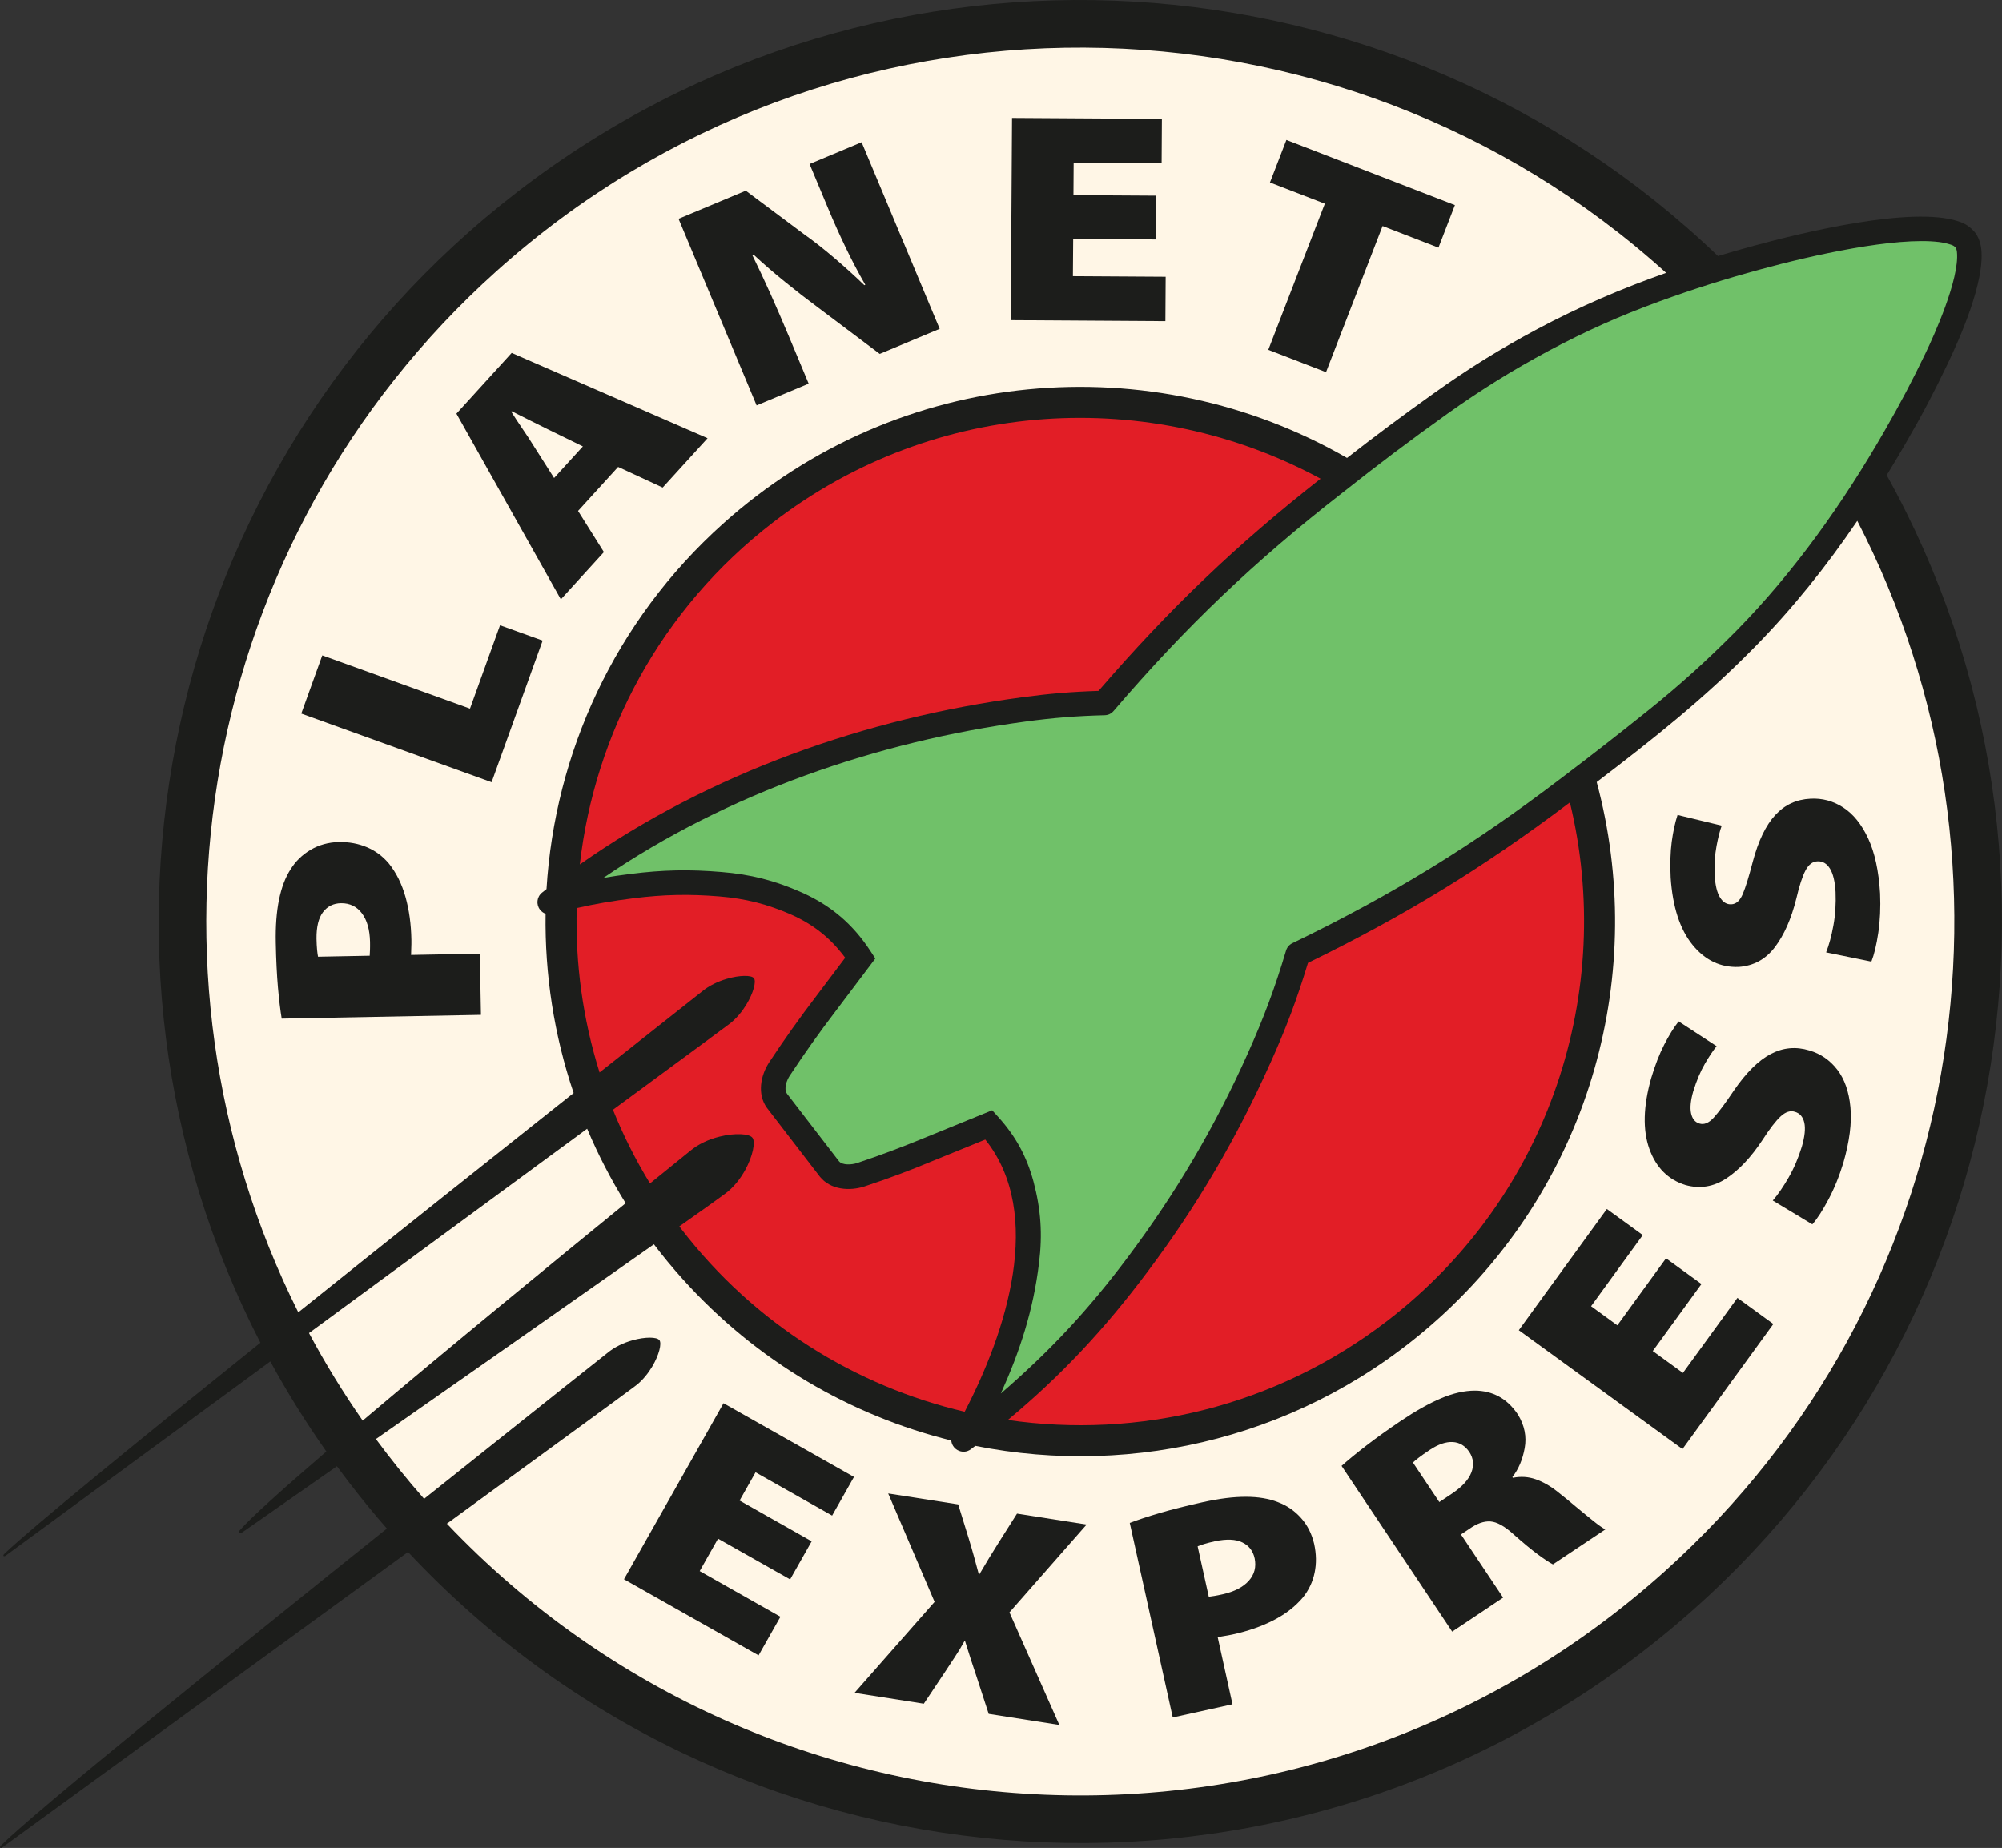 <?xml version="1.0" encoding="UTF-8"?>
<svg xmlns="http://www.w3.org/2000/svg" xmlns:xlink="http://www.w3.org/1999/xlink" width="230.11pt" height="212.43pt" viewBox="0 0 230.11 212.43" version="1.1">
<rect x="0" y="0" width="230.11" height="212.43" fill="#333333" stroke="none"/>
<defs>
<clipPath id="clip1">
  <path d="M 0 0 L 230.109 0 L 230.109 212.43 L 0 212.43 Z M 0 0 "/>
</clipPath>
</defs>
<g id="surface1">
<g clip-path="url(#clip1)" clip-rule="nonzero">
<path style=" stroke:none;fill-rule:nonzero;fill:rgb(10.999%,11.4%,10.599%);fill-opacity:1;" d="M 29.93 154.352 C 15.891 165.633 3.617 175.641 0.516 178.609 C 0.406 178.699 0.355 178.812 0.406 178.867 C 0.453 178.918 0.566 178.898 0.672 178.82 C 0.688 178.809 14.602 168.598 31.07 156.504 C 32.996 160.039 35.145 163.496 37.512 166.859 C 32.547 171.125 28.781 174.5 27.52 175.965 C 27.445 176.027 27.434 176.137 27.496 176.207 C 27.555 176.273 27.652 176.289 27.727 176.238 C 27.734 176.23 32.234 173.094 38.727 168.555 C 39.223 169.23 39.73 169.902 40.242 170.57 C 41.605 172.34 43.016 174.059 44.469 175.719 C 26.227 190.316 4.141 208.156 0.105 212.156 C 0.012 212.234 -0.027 212.344 0.023 212.398 C 0.066 212.449 0.172 212.438 0.266 212.371 C 0.289 212.355 26.062 193.598 46.902 178.41 C 83.75 217.789 145.195 223.445 188.805 189.863 C 230.871 157.469 241.875 99.684 216.859 54.625 C 217.613 53.395 218.355 52.152 219.074 50.895 C 220.891 47.773 222.312 45.07 223.867 41.812 C 225.254 38.898 228.117 32.484 227.73 28.668 C 227.664 28 227.41 27.199 226.973 26.684 C 226.441 26.062 225.836 25.664 225.059 25.434 C 219.734 23.672 207.156 26.734 201.629 28.242 C 200.219 28.625 198.832 29.02 197.461 29.434 C 160.289 -6.266 101.609 -10.391 59.539 22.008 C 18.363 53.719 6.949 109.742 29.93 154.352 "/>
</g>
<path style=" stroke:none;fill-rule:nonzero;fill:rgb(100%,96.1%,90.199%);fill-opacity:1;" d="M 48.746 172.297 C 60.523 162.891 69.766 155.566 69.801 155.539 C 70.633 154.848 71.648 154.367 72.68 154.078 C 74.16 153.656 75.508 153.68 75.793 154.055 C 76.082 154.434 75.762 155.746 74.977 157.074 C 74.562 157.773 73.855 158.746 72.871 159.438 C 72.059 160.062 62.91 166.738 51.363 175.156 C 88.68 214.449 150.734 217.113 191.305 180.672 C 226.047 149.465 233.957 99.52 213.477 59.875 C 209.965 65.047 206.07 69.938 201.605 74.469 C 195.809 80.352 190.199 84.816 183.523 89.902 C 189.355 111.566 183.074 135.645 165.246 151.66 C 150.25 165.133 130.457 169.871 112.102 166.211 C 111.934 166.34 111.766 166.469 111.594 166.598 C 111.133 166.945 110.543 166.98 110.043 166.691 C 109.629 166.453 109.379 166.035 109.34 165.594 C 97.809 162.738 86.98 156.516 78.445 147.012 C 77.285 145.723 76.191 144.395 75.16 143.039 C 66.793 148.93 53.566 158.184 43.207 165.426 C 44.938 167.773 46.781 170.066 48.746 172.297 "/>
<path style=" stroke:none;fill-rule:nonzero;fill:rgb(100%,96.1%,90.199%);fill-opacity:1;" d="M 34.285 150.859 C 45.375 141.973 57.07 132.676 65.934 125.648 C 63.676 118.969 62.609 111.992 62.711 105.043 C 62.469 104.957 62.25 104.801 62.078 104.586 C 61.594 103.973 61.699 103.086 62.309 102.605 C 62.477 102.473 62.648 102.336 62.816 102.203 C 63.766 86.648 70.586 71.445 83.094 60.211 C 103.371 41.996 132.422 39.746 154.828 52.641 C 158.113 50.078 161.184 47.793 164.746 45.254 C 168.773 42.375 172.332 40.164 176.691 37.832 C 181.539 35.246 186.422 33.156 191.504 31.367 C 153.82 -2.742 95.68 -3.516 57.035 31.199 C 22.625 62.113 14.535 111.402 34.285 150.859 "/>
<path style=" stroke:none;fill-rule:nonzero;fill:rgb(100%,96.1%,90.199%);fill-opacity:1;" d="M 67.488 129.754 C 58.371 136.457 46.609 145.098 35.516 153.242 C 37.355 156.684 39.414 160.043 41.688 163.305 C 51.527 154.977 64.09 144.688 71.914 138.316 C 70.199 135.555 68.723 132.691 67.488 129.754 "/>
<path style=" stroke:none;fill-rule:nonzero;fill:rgb(10.999%,11.4%,10.599%);fill-opacity:1;" d="M 145.777 40.215 L 152.414 42.781 L 158.914 25.984 L 165.336 28.469 L 167.227 23.578 L 147.859 16.086 L 145.969 20.977 L 152.277 23.414 L 145.777 40.215 "/>
<path style=" stroke:none;fill-rule:nonzero;fill:rgb(10.999%,11.4%,10.599%);fill-opacity:1;" d="M 132.898 22.492 L 123.383 22.434 L 123.406 18.703 L 133.516 18.766 L 133.547 13.664 L 116.324 13.555 L 116.176 36.805 L 133.949 36.918 L 133.98 31.816 L 123.32 31.75 L 123.352 27.469 L 132.867 27.527 L 132.898 22.492 "/>
<path style=" stroke:none;fill-rule:nonzero;fill:rgb(10.999%,11.4%,10.599%);fill-opacity:1;" d="M 92.949 44.102 L 90.738 38.816 C 90.012 37.078 89.293 35.422 88.586 33.836 C 87.875 32.254 87.172 30.754 86.477 29.344 L 86.621 29.281 C 87.766 30.344 88.98 31.395 90.273 32.438 C 91.562 33.484 92.793 34.438 93.961 35.301 L 101.117 40.684 L 108.008 37.801 L 99.035 16.348 L 93.051 18.852 L 95.18 23.945 C 95.844 25.535 96.531 27.062 97.238 28.527 C 97.945 29.996 98.684 31.398 99.457 32.738 L 99.348 32.785 C 98.262 31.734 97.105 30.691 95.887 29.648 C 94.672 28.609 93.492 27.688 92.359 26.883 L 85.719 21.922 L 77.992 25.152 L 86.965 46.602 L 92.949 44.102 "/>
<path style=" stroke:none;fill-rule:evenodd;fill:rgb(10.999%,11.4%,10.599%);fill-opacity:1;" d="M 63.688 54.949 L 61.367 51.297 C 60.996 50.695 60.57 50.039 60.082 49.332 C 59.598 48.625 59.16 47.957 58.766 47.332 L 58.816 47.273 C 59.48 47.605 60.199 47.965 60.969 48.355 C 61.742 48.746 62.449 49.098 63.086 49.406 L 66.996 51.316 Z M 71.047 53.676 L 76.168 56.047 L 81.328 50.375 L 58.812 40.57 L 52.461 47.551 L 64.465 68.902 L 69.414 63.465 L 66.441 58.734 L 71.047 53.676 "/>
<path style=" stroke:none;fill-rule:evenodd;fill:rgb(10.999%,11.4%,10.599%);fill-opacity:1;" d="M 56.504 89.918 L 62.371 73.641 L 57.473 71.879 L 54.02 81.461 L 37.043 75.34 L 34.629 82.031 L 56.504 89.918 "/>
<path style=" stroke:none;fill-rule:evenodd;fill:rgb(10.999%,11.4%,10.599%);fill-opacity:1;" d="M 36.555 109.98 C 36.516 109.805 36.48 109.539 36.445 109.191 C 36.41 108.84 36.391 108.406 36.379 107.898 C 36.367 106.539 36.613 105.527 37.125 104.855 C 37.633 104.184 38.328 103.84 39.203 103.828 C 40.215 103.82 41.012 104.211 41.598 104.992 C 42.184 105.773 42.496 106.859 42.531 108.254 C 42.539 108.621 42.535 108.938 42.527 109.191 C 42.52 109.449 42.508 109.676 42.492 109.867 Z M 55.281 116.664 L 55.152 109.629 L 47.25 109.777 C 47.25 109.562 47.254 109.309 47.27 109.016 C 47.285 108.723 47.289 108.398 47.285 108.047 C 47.254 106.242 47.027 104.598 46.605 103.105 C 46.184 101.609 45.551 100.336 44.707 99.281 C 44.012 98.445 43.172 97.816 42.184 97.395 C 41.199 96.977 40.113 96.773 38.934 96.793 C 37.73 96.828 36.652 97.129 35.699 97.691 C 34.746 98.254 33.98 98.996 33.402 99.926 C 32.797 100.859 32.355 102.023 32.07 103.422 C 31.785 104.82 31.66 106.473 31.699 108.379 C 31.738 110.375 31.824 112.09 31.949 113.523 C 32.078 114.949 32.219 116.145 32.379 117.098 L 55.281 116.664 "/>
<path style=" stroke:none;fill-rule:evenodd;fill:rgb(10.999%,11.4%,10.599%);fill-opacity:1;" d="M 215.098 110.543 C 215.414 109.746 215.68 108.648 215.891 107.238 C 216.098 105.836 216.168 104.32 216.098 102.695 C 215.945 100.121 215.488 98.02 214.73 96.387 C 213.973 94.758 213.016 93.57 211.855 92.82 C 210.699 92.074 209.445 91.738 208.098 91.812 C 206.484 91.891 205.137 92.512 204.055 93.688 C 202.969 94.859 202.105 96.648 201.465 99.055 C 201.027 100.742 200.648 101.977 200.32 102.758 C 199.992 103.535 199.551 103.938 198.992 103.953 C 198.469 103.98 198.035 103.715 197.695 103.16 C 197.359 102.609 197.156 101.789 197.094 100.703 C 197.039 99.383 197.109 98.234 197.297 97.258 C 197.48 96.277 197.68 95.496 197.895 94.91 L 192.82 93.684 C 192.531 94.559 192.309 95.586 192.148 96.77 C 191.992 97.953 191.953 99.328 192.027 100.891 C 192.254 104.254 193.09 106.828 194.535 108.609 C 195.984 110.391 197.758 111.234 199.855 111.152 C 201.566 111.031 202.949 110.273 204.008 108.875 C 205.066 107.48 205.887 105.629 206.461 103.324 C 206.812 101.82 207.168 100.73 207.527 100.055 C 207.887 99.379 208.34 99.031 208.895 99.016 C 209.484 98.98 209.965 99.258 210.328 99.836 C 210.691 100.418 210.91 101.316 210.98 102.531 C 211.035 103.887 210.953 105.176 210.73 106.391 C 210.508 107.609 210.23 108.637 209.895 109.48 L 215.098 110.543 "/>
<path style=" stroke:none;fill-rule:evenodd;fill:rgb(10.999%,11.4%,10.599%);fill-opacity:1;" d="M 208.309 140.746 C 208.875 140.102 209.492 139.148 210.156 137.895 C 210.824 136.641 211.398 135.234 211.871 133.684 C 212.586 131.203 212.859 129.066 212.688 127.277 C 212.52 125.488 212.012 124.047 211.172 122.957 C 210.328 121.867 209.262 121.133 207.965 120.754 C 206.418 120.285 204.941 120.422 203.523 121.168 C 202.113 121.91 200.699 123.312 199.293 125.363 C 198.32 126.809 197.551 127.844 196.98 128.473 C 196.41 129.098 195.859 129.324 195.328 129.156 C 194.824 129.004 194.508 128.609 194.371 127.977 C 194.238 127.344 194.32 126.504 194.621 125.457 C 195.016 124.195 195.461 123.137 195.965 122.277 C 196.465 121.418 196.914 120.746 197.309 120.266 L 192.941 117.414 C 192.371 118.145 191.82 119.039 191.277 120.102 C 190.734 121.164 190.234 122.445 189.785 123.945 C 188.871 127.191 188.805 129.895 189.574 132.059 C 190.348 134.219 191.734 135.609 193.738 136.23 C 195.391 136.688 196.949 136.434 198.414 135.473 C 199.879 134.508 201.266 133.035 202.574 131.055 C 203.41 129.758 204.109 128.848 204.676 128.328 C 205.238 127.812 205.781 127.637 206.309 127.809 C 206.879 127.973 207.234 128.391 207.387 129.059 C 207.535 129.73 207.441 130.648 207.102 131.816 C 206.703 133.113 206.195 134.301 205.578 135.371 C 204.965 136.441 204.355 137.32 203.762 138.008 L 208.309 140.746 "/>
<path style=" stroke:none;fill-rule:evenodd;fill:rgb(10.999%,11.4%,10.599%);fill-opacity:1;" d="M 191.492 144.648 L 185.898 152.352 L 182.879 150.156 L 188.82 141.977 L 184.691 138.98 L 174.57 152.914 L 193.383 166.578 L 203.828 152.199 L 199.699 149.199 L 193.434 157.824 L 189.969 155.309 L 195.566 147.605 L 191.492 144.648 "/>
<path style=" stroke:none;fill-rule:evenodd;fill:rgb(10.999%,11.4%,10.599%);fill-opacity:1;" d="M 162.406 168.129 C 162.527 168.004 162.738 167.824 163.043 167.59 C 163.348 167.355 163.773 167.051 164.324 166.684 C 165.316 166.027 166.199 165.727 166.98 165.77 C 167.766 165.816 168.398 166.199 168.887 166.918 C 169.363 167.648 169.441 168.434 169.121 169.262 C 168.805 170.09 168.086 170.883 166.973 171.641 L 165.434 172.668 Z M 166.914 187.562 L 172.77 183.656 L 167.922 176.395 L 168.871 175.762 C 169.754 175.133 170.566 174.848 171.312 174.898 C 172.059 174.953 172.945 175.445 173.973 176.383 C 175.094 177.375 176.035 178.156 176.805 178.723 C 177.574 179.285 178.137 179.656 178.496 179.832 L 184.516 175.816 C 184.191 175.645 183.727 175.316 183.117 174.828 C 182.508 174.344 181.844 173.793 181.113 173.188 C 180.391 172.578 179.691 172.008 179.02 171.48 C 178.188 170.82 177.355 170.348 176.512 170.051 C 175.672 169.758 174.797 169.699 173.891 169.883 L 173.832 169.797 C 174.535 168.902 175.008 167.793 175.246 166.469 C 175.488 165.145 175.23 163.859 174.469 162.609 C 173.844 161.68 173.117 160.988 172.289 160.539 C 171.461 160.09 170.535 159.863 169.516 159.859 C 168.316 159.863 167.023 160.156 165.637 160.742 C 164.25 161.332 162.719 162.191 161.039 163.32 C 159.562 164.312 158.242 165.258 157.086 166.148 C 155.926 167.043 154.965 167.828 154.199 168.512 L 166.914 187.562 "/>
<path style=" stroke:none;fill-rule:evenodd;fill:rgb(10.999%,11.4%,10.599%);fill-opacity:1;" d="M 137.656 177.758 C 137.82 177.684 138.07 177.598 138.406 177.492 C 138.742 177.391 139.16 177.281 139.66 177.172 C 140.988 176.895 142.031 176.938 142.789 177.305 C 143.551 177.668 144.023 178.281 144.211 179.141 C 144.41 180.129 144.191 180.988 143.539 181.719 C 142.891 182.445 141.887 182.965 140.527 183.273 C 140.164 183.355 139.855 183.414 139.605 183.457 C 139.352 183.5 139.129 183.531 138.938 183.555 Z M 134.797 197.434 L 141.664 195.918 L 139.961 188.199 C 140.176 188.156 140.426 188.113 140.715 188.07 C 141.004 188.027 141.32 187.969 141.668 187.895 C 143.43 187.512 144.996 186.965 146.379 186.258 C 147.758 185.547 148.883 184.676 149.754 183.641 C 150.434 182.793 150.883 181.844 151.102 180.793 C 151.32 179.742 151.305 178.641 151.051 177.484 C 150.777 176.316 150.273 175.316 149.531 174.492 C 148.797 173.672 147.914 173.066 146.891 172.684 C 145.855 172.273 144.629 172.066 143.199 172.066 C 141.773 172.062 140.129 172.27 138.27 172.68 C 136.316 173.113 134.652 173.535 133.273 173.938 C 131.898 174.348 130.758 174.723 129.855 175.066 L 134.797 197.434 "/>
<path style=" stroke:none;fill-rule:evenodd;fill:rgb(10.999%,11.4%,10.599%);fill-opacity:1;" d="M 121.762 198.297 L 116.027 185.352 L 124.898 175.254 L 116.895 174 L 114.723 177.43 C 114.359 178.004 114.012 178.562 113.68 179.113 C 113.344 179.66 112.977 180.277 112.574 180.969 L 112.5 180.957 C 112.316 180.258 112.133 179.578 111.949 178.93 C 111.77 178.277 111.566 177.59 111.348 176.867 L 110.133 172.938 L 102.09 171.68 L 107.422 184.145 L 98.219 194.605 L 106.184 195.855 L 108.523 192.348 C 108.949 191.688 109.359 191.062 109.754 190.477 C 110.148 189.887 110.516 189.281 110.852 188.66 L 110.93 188.676 C 111.152 189.383 111.371 190.078 111.594 190.77 C 111.812 191.457 112.059 192.191 112.324 192.977 L 113.641 197.023 L 121.762 198.297 "/>
<path style=" stroke:none;fill-rule:evenodd;fill:rgb(10.999%,11.4%,10.599%);fill-opacity:1;" d="M 93.293 177.184 L 85.008 172.496 L 86.844 169.25 L 95.645 174.227 L 98.156 169.781 L 83.16 161.309 L 71.719 181.547 L 87.191 190.293 L 89.703 185.855 L 80.422 180.605 L 82.531 176.879 L 90.816 181.562 L 93.293 177.184 "/>
<path style=" stroke:none;fill-rule:evenodd;fill:rgb(43.9%,75.699%,41.199%);fill-opacity:1;" d="M 224.77 28.449 C 224.613 28.289 224.449 28.191 224.234 28.129 C 223.773 27.98 223.367 27.891 222.887 27.824 C 217.883 27.207 208.316 29.332 202.371 30.961 C 198.207 32.094 194.727 33.195 190.668 34.668 C 186.094 36.348 182.324 38.031 178.02 40.32 C 173.773 42.605 170.312 44.758 166.383 47.547 C 162.035 50.656 158.43 53.371 154.242 56.691 L 154.23 56.699 C 144.156 64.543 136.309 72.031 128 81.727 C 127.73 82.043 127.379 82.211 126.965 82.219 C 123.766 82.301 121.07 82.516 117.898 82.945 C 100.871 85.23 83.605 91.168 69.352 100.918 C 70.445 100.73 71.375 100.598 72.477 100.461 C 76.125 99.992 79.254 99.926 82.918 100.238 C 86.262 100.508 89.055 101.219 92.121 102.578 C 95.523 104.094 98.035 106.238 100.07 109.359 L 100.609 110.188 L 96.105 116.16 C 94.141 118.738 92.551 120.969 90.766 123.668 C 90.445 124.16 90.047 125.141 90.457 125.73 L 96.434 133.492 C 96.832 133.977 97.891 133.898 98.492 133.707 C 101.254 132.777 103.555 131.918 106.246 130.809 L 114.039 127.633 L 114.703 128.363 C 116.734 130.598 118 132.91 118.789 135.824 C 119.645 139.035 119.836 141.895 119.426 145.191 C 118.77 150.613 117.234 155.324 115.035 160.191 C 120.734 155.262 125.102 150.57 129.617 144.539 C 135.199 137.094 139.66 129.5 143.426 121.09 C 145.242 117.047 146.551 113.535 147.816 109.289 C 147.934 108.895 148.184 108.602 148.555 108.422 C 160.051 102.863 169.297 97.188 179.453 89.449 C 182.973 86.785 185.914 84.496 189.359 81.734 C 193.141 78.691 196.188 75.938 199.602 72.488 C 206.25 65.73 211.891 57.754 216.633 49.492 C 218.398 46.43 219.789 43.785 221.32 40.602 C 222.27 38.621 225.238 32.109 224.93 28.969 C 224.914 28.777 224.863 28.617 224.77 28.449 "/>
<path style=" stroke:none;fill-rule:evenodd;fill:rgb(88.599%,11.8%,14.899%);fill-opacity:1;" d="M 180.441 92.238 C 170.578 99.688 161.527 105.23 150.34 110.688 C 149.086 114.844 147.789 118.281 146 122.238 C 142.125 130.863 137.617 138.582 131.871 146.23 C 126.906 152.863 121.914 158.18 115.84 163.234 C 130.797 165.406 146.578 161.758 159.496 151.809 C 178.211 137.398 185.676 113.801 180.441 92.238 "/>
<path style=" stroke:none;fill-rule:evenodd;fill:rgb(88.599%,11.8%,14.899%);fill-opacity:1;" d="M 110.879 162.289 C 115.621 153.188 120.102 139.586 113.25 131 L 107.316 133.414 C 104.562 134.566 102.199 135.449 99.367 136.387 C 97.641 136.949 95.461 136.785 94.238 135.266 L 88.148 127.352 C 87.016 125.797 87.41 123.641 88.406 122.125 C 90.234 119.363 91.855 117.086 93.863 114.453 L 97.148 110.098 C 95.469 107.848 93.543 106.305 90.977 105.152 C 88.211 103.934 85.695 103.297 82.68 103.047 C 79.219 102.762 76.27 102.824 72.824 103.258 C 70.492 103.547 68.43 103.898 66.289 104.387 C 66.117 110.73 66.98 117.121 68.914 123.285 C 75.973 117.699 80.617 114.035 80.641 114.016 C 81.484 113.312 82.508 112.824 83.539 112.523 C 85.027 112.086 86.375 112.086 86.66 112.453 C 86.941 112.824 86.602 114.137 85.797 115.465 C 85.375 116.164 84.652 117.141 83.656 117.844 C 83.086 118.277 77.938 122.07 70.453 127.574 C 71.621 130.477 73.039 133.309 74.711 136.043 C 77.543 133.742 79.281 132.34 79.305 132.32 C 80.273 131.504 81.48 130.969 82.711 130.66 C 84.484 130.219 86.117 130.312 86.488 130.793 C 86.855 131.273 86.535 132.891 85.656 134.492 C 85.191 135.34 84.383 136.508 83.223 137.312 C 82.766 137.664 80.891 139 78.082 140.98 C 78.152 141.074 78.227 141.168 78.297 141.266 C 86.75 152.242 98.367 159.348 110.879 162.289 "/>
<path style=" stroke:none;fill-rule:evenodd;fill:rgb(88.599%,11.8%,14.899%);fill-opacity:1;" d="M 66.645 99.371 C 81.594 88.867 99.562 82.543 117.523 80.152 C 120.582 79.738 123.184 79.52 126.266 79.422 C 134.398 69.996 142.066 62.664 151.789 55.031 C 132.281 44.461 107.555 45.652 88.844 60.062 C 75.918 70.016 68.359 84.352 66.645 99.371 "/>
</g>
</svg>
